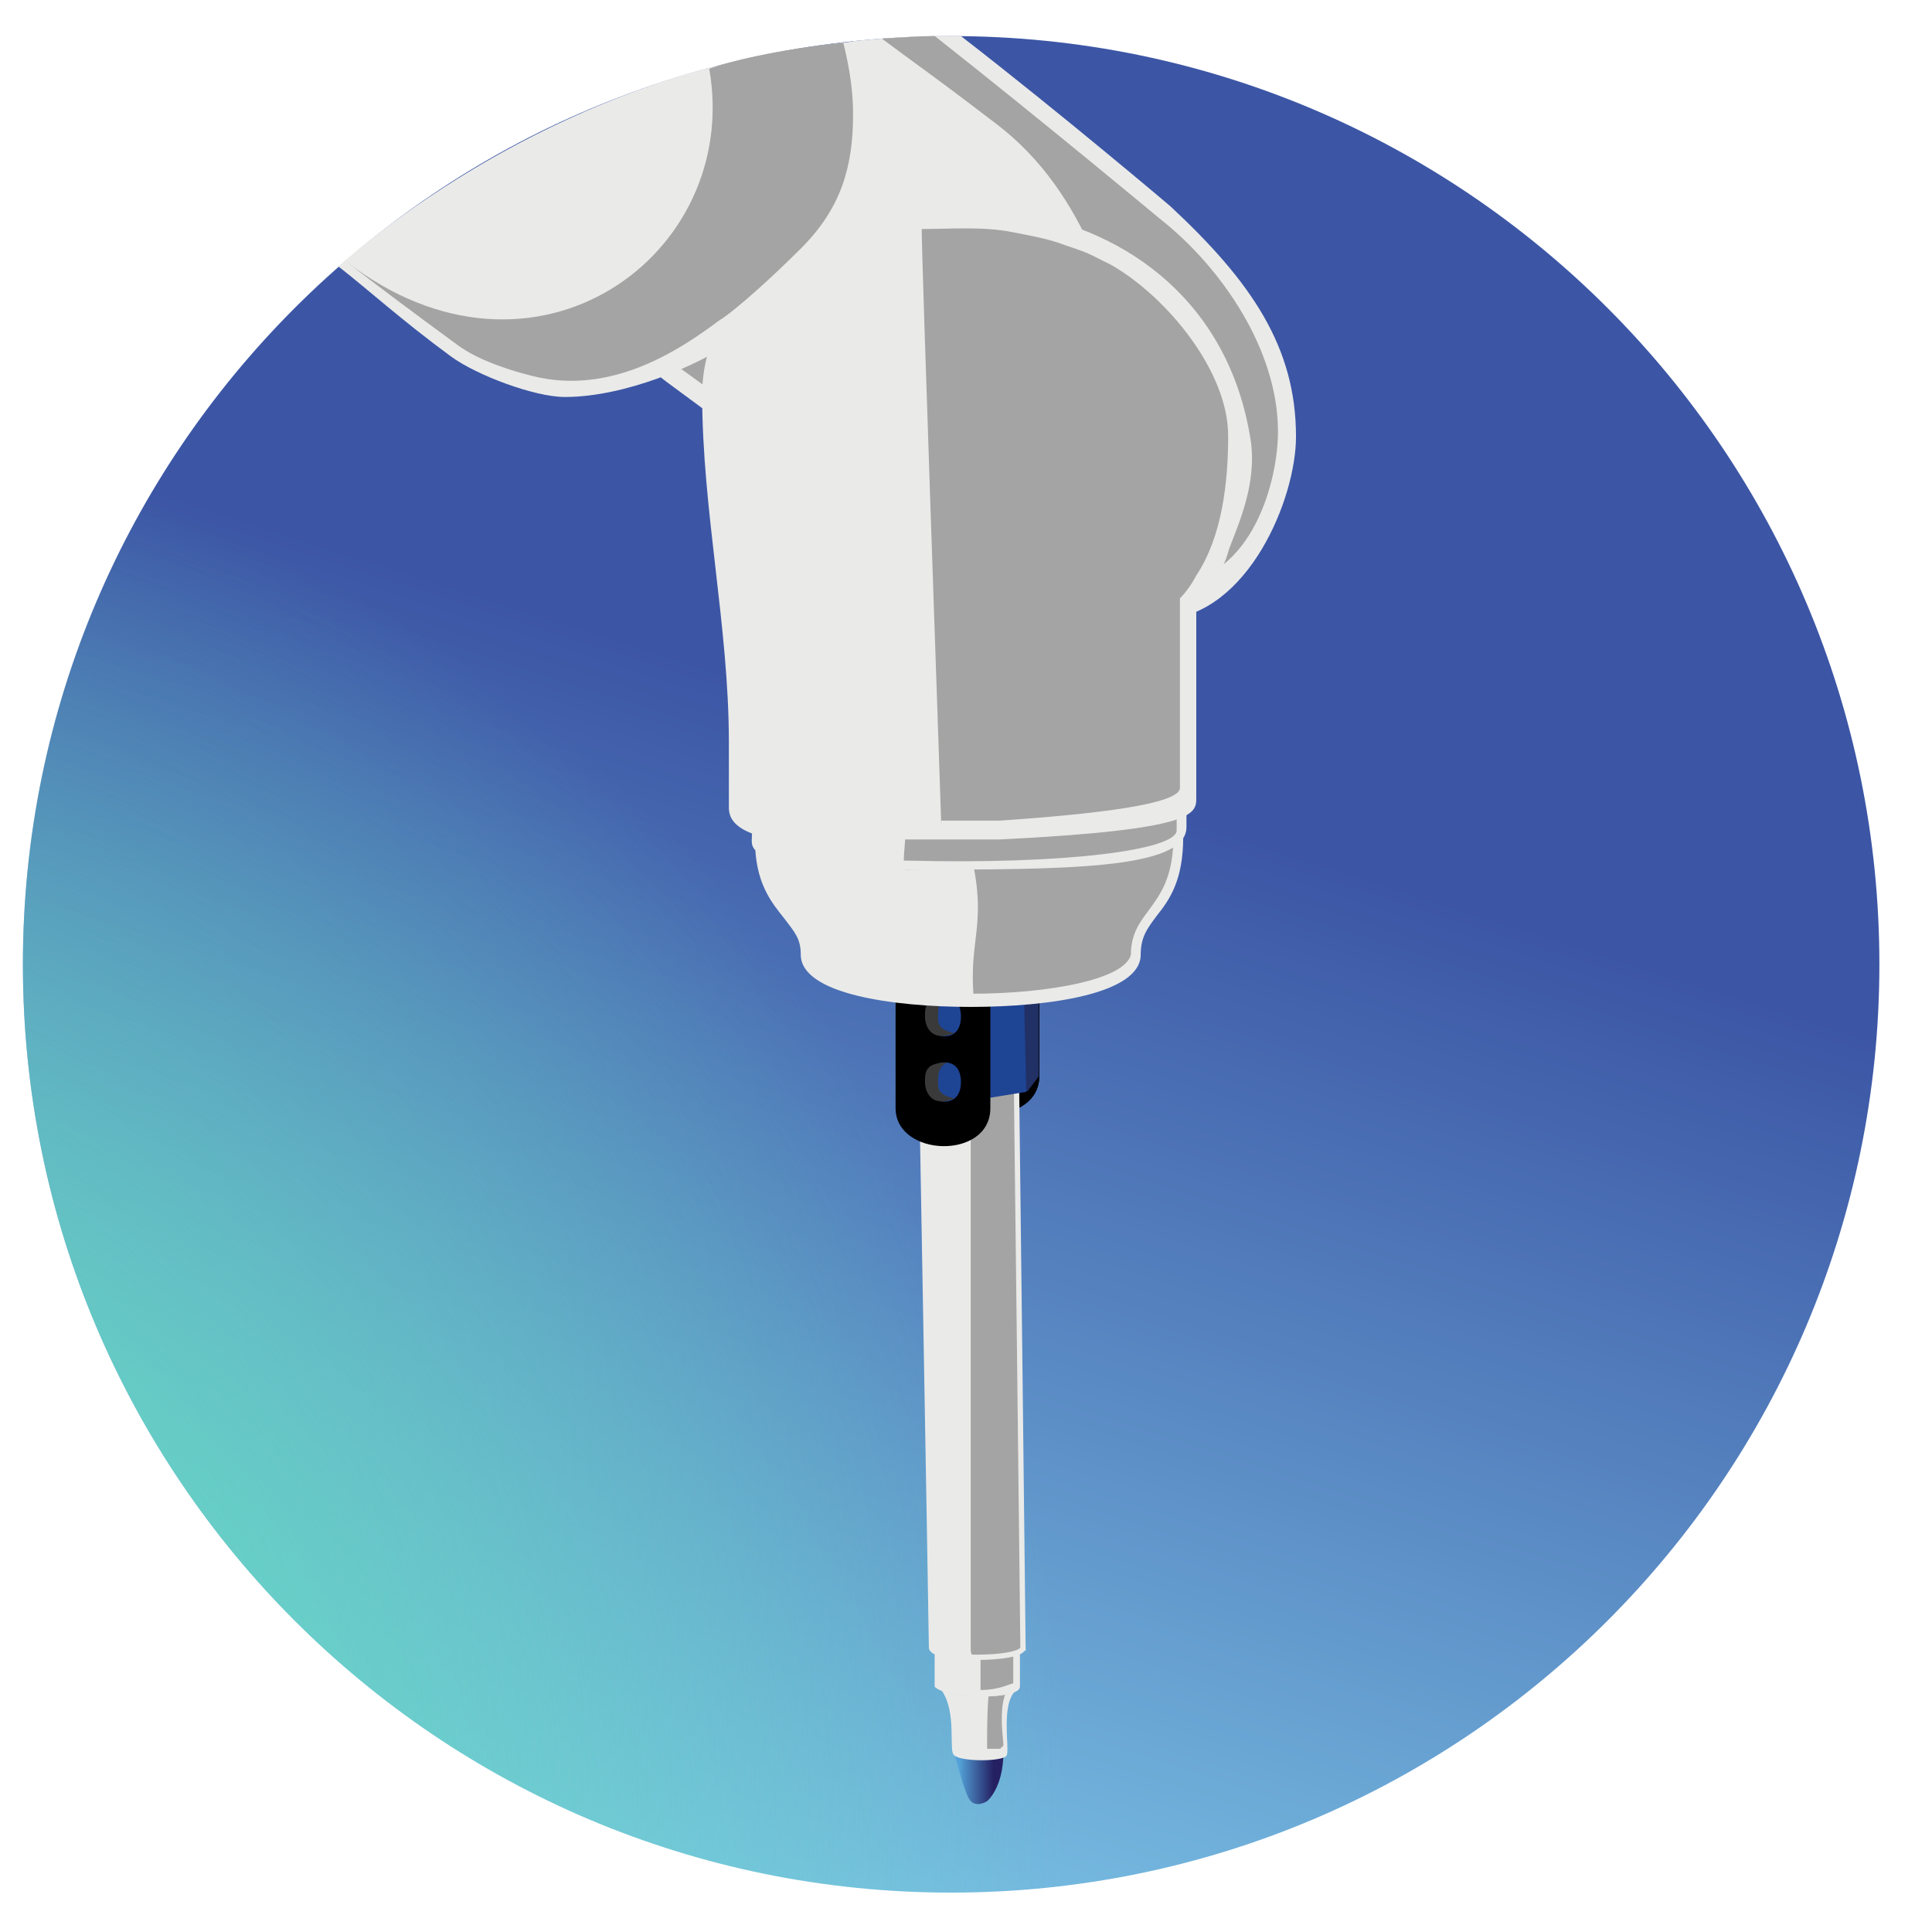 <svg width="73" height="73" viewBox="0 0 73 73" fill="none" xmlns="http://www.w3.org/2000/svg">
<path d="M35.938 71.511C55.309 71.511 71.012 55.808 71.012 36.437C71.012 17.066 55.309 1.363 35.938 1.363C16.568 1.363 0.865 17.066 0.865 36.437C0.865 55.808 16.568 71.511 35.938 71.511Z" fill="url(#paint0_linear_1433_3739)"/>
<path d="M35.938 71.511C55.309 71.511 71.012 55.808 71.012 36.437C71.012 17.066 55.309 1.363 35.938 1.363C16.568 1.363 0.865 17.066 0.865 36.437C0.865 55.808 16.568 71.511 35.938 71.511Z" fill="url(#paint1_radial_1433_3739)"/>
<path d="M35.691 35.203V40.637C35.691 42.49 39.273 42.613 39.273 40.637V35.203H35.691ZM37.544 40.514C37.173 40.514 36.926 40.267 36.926 39.773C36.926 39.279 37.173 39.032 37.544 39.032C37.914 39.032 38.161 39.279 38.161 39.773C38.161 40.267 37.914 40.514 37.544 40.514ZM37.544 38.044C37.173 38.044 36.926 37.797 36.926 37.303C36.926 36.809 37.173 36.562 37.544 36.562C37.914 36.562 38.161 36.809 38.161 37.303C38.161 37.797 37.914 38.044 37.544 38.044Z" fill="black"/>
<path d="M37.297 68.056C37.297 68.056 36.926 68.303 36.679 68.056C36.432 67.809 36.062 66.203 36.062 66.203C36.062 66.203 37.42 66.203 37.914 66.203C37.914 67.562 37.297 68.056 37.297 68.056Z" fill="url(#paint2_linear_1433_3739)"/>
<path d="M38.038 66.326C37.914 66.572 36.309 66.572 36.062 66.326C35.815 66.202 36.185 64.72 35.568 63.855C35.815 63.855 38.161 63.855 38.408 63.855C37.791 64.35 38.161 66.079 38.038 66.326Z" fill="#EAEAE9"/>
<path d="M37.791 66.077C37.667 66.077 37.544 66.077 37.297 66.077C37.297 65.46 37.297 63.977 37.42 63.73C38.038 63.73 38.038 63.73 38.161 63.73C37.667 64.225 37.914 65.707 37.914 65.954L37.791 66.077Z" fill="#A4A4A4"/>
<path d="M35.691 35.203V40.637C35.691 42.49 39.273 42.613 39.273 40.637V35.203H35.691ZM37.544 40.514C37.173 40.514 36.926 40.267 36.926 39.773C36.926 39.279 37.173 39.032 37.544 39.032C37.914 39.032 38.161 39.279 38.161 39.773C38.161 40.267 37.914 40.514 37.544 40.514ZM37.544 38.044C37.173 38.044 36.926 37.797 36.926 37.303C36.926 36.809 37.173 36.562 37.544 36.562C37.914 36.562 38.161 36.809 38.161 37.303C38.161 37.797 37.914 38.044 37.544 38.044Z" fill="black"/>
<path d="M35.321 41.624L38.779 41.13L39.149 40.636V35.449L38.655 36.067L35.197 36.437L35.321 41.624Z" fill="#213065" stroke="#213065" stroke-width="0.2" stroke-miterlimit="10"/>
<path d="M38.532 63.732C38.532 64.226 35.815 64.226 35.321 63.732V62.25H38.532V63.732Z" fill="#DDDDDC"/>
<path d="M38.532 63.732C38.532 64.226 35.815 64.226 35.321 63.732V62.25H38.532V63.732Z" fill="#EAEAE9"/>
<path d="M38.285 63.608C38.161 63.608 37.791 63.855 37.05 63.855V62.25H38.285V63.608Z" fill="#A4A4A4"/>
<path d="M38.655 62.25C38.655 62.744 35.197 62.744 35.197 62.25C35.197 61.756 34.827 41.008 34.827 41.008H38.408C38.408 41.008 38.655 61.879 38.655 62.373V62.25Z" fill="#A4A4A4" stroke="#EAEAE9" stroke-width="0.2" stroke-miterlimit="10"/>
<path d="M25.156 14.406L27.781 16.344C31.008 18.925 34.396 21.27 37.539 23.964C37.539 23.964 38.403 24.211 39.762 24.211C41.12 24.211 43.467 23.84 45.319 22.358C46.431 21.494 47.295 20.382 47.789 18.9C48.654 16.924 48.407 14.825 47.295 12.602C46.554 11.12 45.443 9.761 44.825 9.02C44.208 8.403 43.837 8.032 43.837 8.032C43.837 8.032 39.515 4.451 35.563 1.363C25.839 1.484 20.233 5.543 16.651 7.766L25.156 14.406Z" fill="#EAEAE9"/>
<path d="M24.453 6.676C24.453 6.676 42.731 20.261 45.324 22.113C42.113 24.707 37.791 23.595 37.791 23.595C37.791 23.595 36.803 22.854 35.568 21.743C34.333 20.631 33.221 19.767 31.986 18.779C30.751 17.791 28.899 16.309 28.158 15.691L22.353 11.492L24.576 6.676H24.453Z" fill="#A4A4A4"/>
<path d="M32.974 1.981C34.333 2.969 35.815 4.08 37.297 5.192C41.372 8.403 42.113 14.454 42.731 18.406C43.101 21.123 42.765 23.406 44 23.406C47.165 23.209 48.969 18.846 48.969 16.5C48.969 13.124 47.3 10.656 44.213 7.785C44.213 7.785 40.137 4.327 36.309 1.363C34.523 1.308 32.203 1.562 32.203 1.562L32.974 1.981Z" fill="#EAEAE9"/>
<path d="M35.321 1.363C39.396 4.574 43.842 8.279 43.842 8.279C46.165 10.112 48.288 13.224 48.288 16.307C48.288 18.159 47.339 21.816 44.375 22.062C42.523 22.062 44.46 9.885 37.667 4.698C34.866 2.559 34.802 2.569 33.32 1.458C34.027 1.418 34.73 1.365 35.197 1.363H35.321Z" fill="#A4A4A4"/>
<path d="M36.766 62.766C36.182 62.911 35.295 62.635 35.172 62.141C35.172 61.77 34.812 40.883 34.812 40.883H36.679C36.679 40.883 36.679 62.001 36.679 62.372L36.766 62.766Z" fill="#EAEAE9"/>
<path d="M31.863 1.613C32.11 2.601 32.233 3.466 32.233 4.33C32.233 5.195 32.233 5.195 32.233 5.442C32.233 6.183 31.986 6.553 31.986 6.553C31.986 6.553 31.739 7.912 30.998 8.653C30.257 9.394 30.504 9.147 30.257 9.394C29.269 10.382 27.787 11.74 27.17 12.111C25.688 13.222 23.094 14.951 20.13 14.21C17.166 13.469 17.413 13.222 17.29 13.099C16.178 12.234 14.573 11.123 13.091 9.888C20.871 3.095 29.516 1.86 31.863 1.613Z" fill="#EAEAE9"/>
<path d="M12.789 10.07C13.901 10.935 15.19 12.112 17.043 13.471C17.999 14.172 20.188 15 21.344 15C23.567 15 26.332 13.861 27.938 12.75C30.108 11.448 32.875 8.122 32.875 5.531C32.875 5.161 32.875 4.745 32.875 4.375C32.875 3.387 32.48 2.603 32.11 1.738C24.156 2.031 16.391 6.852 12.789 10.07Z" fill="#EAEAE9"/>
<path d="M34.95 41.873L38.779 41.256L38.655 35.945L35.197 36.439L34.95 41.873Z" fill="#1E4494"/>
<path d="M33.839 36.438V41.871C33.839 43.724 37.42 43.847 37.42 41.871V36.438H33.839ZM35.691 41.624C35.321 41.624 35.074 41.377 35.074 40.883C35.074 40.389 35.321 40.142 35.691 40.142C36.062 40.142 36.309 40.389 36.309 40.883C36.309 41.377 36.062 41.624 35.691 41.624ZM35.691 39.154C35.321 39.154 35.074 38.907 35.074 38.413C35.074 37.919 35.321 37.672 35.691 37.672C36.062 37.672 36.309 37.919 36.309 38.413C36.309 38.907 36.062 39.154 35.691 39.154Z" fill="black"/>
<path d="M36.062 39.03C35.197 39.401 34.95 38.783 34.95 38.413C34.95 38.042 34.95 37.672 35.815 37.672C35.444 37.795 35.444 38.166 35.444 38.413C35.444 38.66 35.444 38.907 36.062 39.03Z" fill="#3A3A3A"/>
<path d="M36.062 41.503C35.197 41.873 34.95 41.256 34.95 40.886C34.95 40.515 34.95 40.145 35.815 40.145C35.444 40.268 35.444 40.639 35.444 40.886C35.444 41.133 35.444 41.38 36.062 41.503Z" fill="#3A3A3A"/>
<path d="M36.679 37.922C34.333 37.922 30.381 37.551 30.381 36.069C30.381 34.587 30.134 34.958 29.763 34.587C29.269 33.97 28.775 33.229 28.775 31.623C28.775 31.5 28.899 31.5 28.899 31.5H44.583C44.583 33.229 44.119 33.742 43.625 34.359C42.978 34.938 42.875 35.452 42.875 36.069C42.875 36.687 42.265 37.316 40.906 37.562C39.795 37.809 38.408 37.798 36.803 37.798L36.679 37.922Z" fill="#A4A4A4"/>
<path d="M44.336 31.624C44.336 34.341 42.731 34.341 42.731 36.07C42.513 37.005 39.643 37.548 36.679 37.548C33.715 37.548 30.628 37.182 30.628 36.07C30.628 34.341 29.022 34.465 29.022 31.624C29.022 31.624 30.875 31.624 33.098 31.624C37.667 31.624 44.46 31.624 44.46 31.624M28.528 31.377V31.748C28.528 33.353 29.146 34.094 29.64 34.712C30.01 35.206 30.257 35.453 30.257 36.07C30.257 37.552 33.715 38.046 36.679 38.046C39.643 38.046 43.101 37.552 43.101 36.07C43.101 35.408 43.348 35.082 43.719 34.588C44.213 33.971 44.707 33.23 44.707 31.624V31.254H44.336H32.974C29.64 31.254 28.899 31.254 28.899 31.254H28.528V31.377Z" fill="#EAEAE9"/>
<path d="M30.504 36.069C30.504 37.18 33.715 37.798 36.803 37.798C36.556 35.328 37.42 34.957 36.556 31.746C32.727 31.746 28.844 31.391 28.72 31.391C28.72 34.108 30.381 34.463 30.381 36.192L30.504 36.069Z" fill="#EAEAE9"/>
<path d="M34.209 32.858C34.078 32.613 34.209 31.941 34.209 31.488L44.583 30.512V31.623C44.583 31.747 44.597 32.041 41.016 32.535C40.157 32.642 36.109 32.858 34.209 32.858Z" fill="#A4A4A4"/>
<path d="M44.46 30.511V31.376C44.46 32.117 40.25 32.673 34.25 32.517C29.68 32.517 28.652 32.08 28.652 31.87C28.652 31.005 28.899 31.005 28.899 31.005L44.46 30.511ZM44.83 30.141L28.899 30.635C28.899 30.635 28.775 30.635 28.652 30.758C28.528 30.882 28.405 31.252 28.405 31.746C28.405 32.117 28.405 32.858 34.333 32.858C40.261 32.858 44.83 32.858 44.83 31.252V30.141Z" fill="#EAEAE9"/>
<path d="M28.281 30.881C28.281 31.375 30.011 31.33 32.234 31.453C34.457 31.577 35.852 31.453 37.828 31.453C41.41 31.206 44.707 31.128 44.707 30.511C44.707 29.893 44.707 30.511 44.707 30.387C44.707 29.893 44.707 28.905 44.707 27.424C44.707 25.942 44.707 25.818 44.707 24.953C44.707 24.089 44.707 23.471 44.707 22.607C44.954 22.36 45.201 21.989 45.324 21.742C45.571 21.372 45.818 20.878 45.942 20.384C46.189 19.52 46.312 18.408 46.312 16.432C46.312 14.456 46.065 15.073 45.695 14.209C44.954 12.727 43.842 10.998 42.113 10.01C41.866 9.887 41.619 9.763 41.372 9.64C41.125 9.516 40.755 9.393 40.384 9.269C39.767 9.022 39.026 8.899 38.408 8.775C37.05 8.528 35.568 8.528 34.209 8.775C32.851 9.022 32.727 9.146 31.986 9.393C31.245 9.64 30.257 10.257 29.516 10.875C28.281 11.986 27.54 13.468 27.54 15.32C27.54 17.173 27.54 16.308 27.54 16.679C27.54 18.779 27.911 20.878 28.034 24.089C28.158 27.3 28.158 26.559 28.281 27.918C28.405 29.276 28.281 30.017 28.281 31.128V30.881Z" fill="#EAEAE9"/>
<path d="M34.086 31.621C33.468 31.621 32.851 31.621 32.233 31.621C28.528 31.498 28.034 31.004 28.034 30.51C28.034 29.522 28.034 28.904 28.034 28.04V27.669C28.034 26.187 27.911 24.952 27.787 23.841C27.787 22.359 27.54 21.124 27.54 20.012C27.54 18.654 27.293 17.542 27.293 16.431C27.293 15.937 27.293 15.443 27.293 15.072C27.293 13.22 27.293 12.129 29.393 10.379C30.134 9.762 30.998 9.268 31.986 8.897C32.727 8.65 33.468 8.403 34.209 8.28C34.95 8.28 35.568 8.156 36.309 8.156C37.05 8.156 37.791 8.156 38.532 8.403C39.568 8.576 40.866 8.848 41.75 9.438C43.691 10.408 45.205 12.201 46.065 14.208C46.436 15.072 46.806 16.06 46.806 16.554C46.806 18.407 46.683 19.642 46.312 20.63C46.189 21.124 45.942 21.618 45.571 22.112C45.448 22.359 45.201 22.606 45.077 22.853C45.077 23.717 45.077 24.458 45.077 25.199C45.077 26.187 45.077 26.928 45.077 27.669C45.077 28.41 45.077 28.904 45.077 29.275C45.077 29.645 45.077 29.892 45.077 30.139C45.077 30.51 45.133 31.145 38.094 31.516C36.859 31.516 36.079 31.621 34.844 31.621H34.086Z" fill="#EAEAE9"/>
<path d="M36.185 9.953C36.926 9.953 37.07 9.83 37.688 9.953C38.428 9.953 39.242 9.706 39.859 9.953C40.475 10.158 40.914 10.09 41.484 10.375C43.213 11.486 43.664 12.673 44.281 14.031C44.775 15.019 44.531 15.662 44.531 16.156C44.531 18.132 46.065 19.149 45.818 20.014C45.695 20.508 45.448 21.002 45.201 21.372C44.954 21.619 44.83 21.99 44.583 22.237C44.583 23.102 44.583 23.842 44.583 24.583C44.583 25.571 44.583 26.312 44.583 27.053C44.583 28.412 44.583 29.029 44.583 29.523C44.583 29.523 44.583 29.523 44.583 29.647C44.583 30.141 41.372 30.635 37.791 30.882C36.556 30.882 35.197 30.882 33.962 30.882C32.727 30.882 32.727 30.882 32.11 30.882C29.887 30.882 28.158 30.511 28.158 30.017C28.158 28.782 28.158 28.165 28.158 27.177C28.158 25.695 28.158 24.46 27.911 23.349C27.664 20.261 27.417 18.038 27.417 15.938C27.417 15.444 27.417 14.95 27.417 14.58C27.417 12.727 28.158 11.245 29.393 10.134C30.134 9.517 30.875 9.023 31.863 8.652C32.604 8.405 33.345 8.158 34.086 8.035C34.827 8.035 35.444 7.911 36.185 7.911M36.185 7.664C35.444 7.664 34.703 7.664 33.962 7.788C33.098 7.911 32.357 8.158 31.616 8.405C30.628 8.776 29.64 9.393 29.022 10.011C27.54 11.245 26.531 12.93 26.531 14.906C26.531 19.286 27.54 23.668 27.54 28.041C27.54 28.906 27.54 29.523 27.54 30.511C27.54 31.252 28.281 31.87 32.11 31.993C32.727 31.993 33.345 31.719 33.962 31.719C35.197 31.719 36.556 31.719 37.791 31.719C45.201 31.348 45.201 30.758 45.201 30.141C45.201 29.77 45.201 29.4 45.201 29.153C45.201 28.782 45.201 28.288 45.201 27.547C45.201 26.806 45.201 25.942 45.201 25.077C45.201 24.46 45.201 23.719 45.201 22.978C45.448 22.731 45.571 22.484 45.695 22.237C46.065 21.743 46.312 21.249 46.436 20.755C46.806 19.767 47.512 18.245 47.25 16.594C46.436 11.469 42.659 8.722 38.532 8.035C37.791 7.911 37.05 7.788 36.309 7.788L36.185 7.664Z" fill="#EAEAE9"/>
<path d="M35.568 31.007C36.309 31.007 37.05 31.007 37.791 31.007C41.372 30.76 44.583 30.389 44.583 29.772C44.583 29.154 44.583 29.772 44.583 29.648C44.583 29.154 44.583 28.907 44.583 27.425C44.583 25.943 44.583 25.82 44.583 24.955C44.583 24.091 44.583 23.473 44.583 22.609C44.83 22.362 45.077 21.991 45.201 21.744C46.187 20.265 46.406 18.184 46.406 16.469C46.406 14.005 44.055 11.192 41.99 10.012C41.743 9.888 41.496 9.765 41.249 9.641C41.002 9.518 40.631 9.394 40.261 9.271C39.643 9.024 38.902 8.9 38.285 8.777C37.135 8.547 35.98 8.653 34.827 8.653C34.827 9.888 35.444 27.425 35.568 31.254V31.007Z" fill="#A4A4A4"/>
<path d="M31.863 1.613C32.11 2.601 32.233 3.466 32.233 4.33C32.233 6.354 31.753 7.898 30.257 9.394C29.269 10.382 27.787 11.74 27.17 12.111C25.688 13.222 23.094 14.951 20.13 14.21C18.282 13.748 17.52 13.207 17.281 13.031C15.429 11.673 14.202 10.752 13.091 9.888C20.18 15.359 28.034 9.641 26.799 2.601C27.417 2.354 29.393 1.86 31.863 1.613Z" fill="#A4A4A4"/>
<defs>
<linearGradient id="paint0_linear_1433_3739" x1="52.75" y1="16.25" x2="32" y2="81.25" gradientUnits="userSpaceOnUse">
<stop offset="0.24" stop-color="#3C56A5"/>
<stop offset="0.9" stop-color="#7BC4E6"/>
</linearGradient>
<radialGradient id="paint1_radial_1433_3739" cx="0" cy="0" r="1" gradientUnits="userSpaceOnUse" gradientTransform="translate(-12 67.5) rotate(-46.559) scale(51.992)">
<stop offset="0.225" stop-color="#64D8BF"/>
<stop offset="1" stop-color="#64D8BF" stop-opacity="0"/>
</radialGradient>
<linearGradient id="paint2_linear_1433_3739" x1="36.062" y1="67.191" x2="37.914" y2="67.191" gradientUnits="userSpaceOnUse">
<stop offset="0.1" stop-color="#53A1D8"/>
<stop offset="0.8" stop-color="#242062"/>
</linearGradient>
</defs>
</svg>
